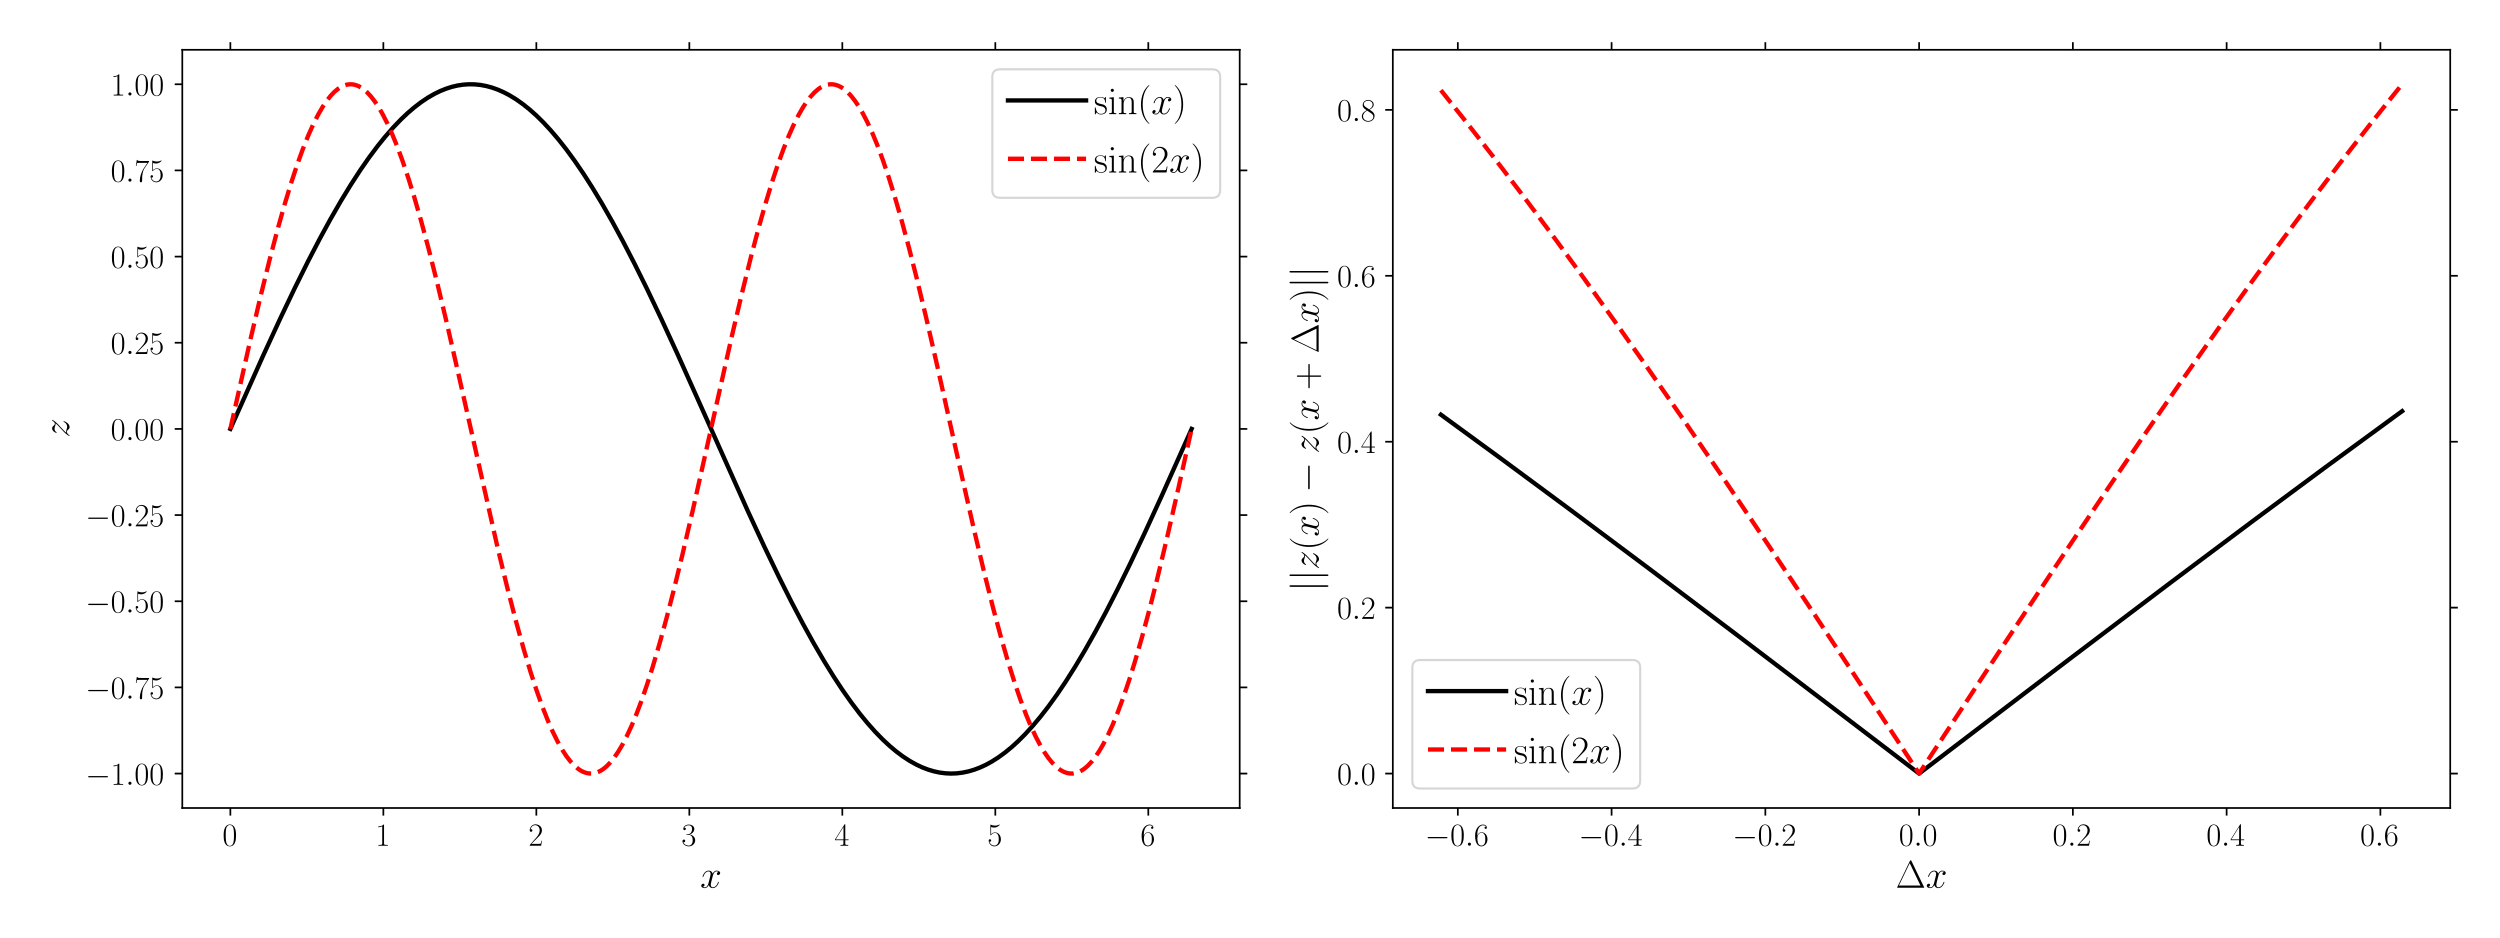<?xml version="1.0" encoding="utf-8" standalone="no"?>
<!DOCTYPE svg PUBLIC "-//W3C//DTD SVG 1.1//EN"
  "http://www.w3.org/Graphics/SVG/1.1/DTD/svg11.dtd">
<!-- Created with matplotlib (https://matplotlib.org/) -->
<svg height="432pt" version="1.1" viewBox="0 0 1152 432" width="1152pt" xmlns="http://www.w3.org/2000/svg" xmlns:xlink="http://www.w3.org/1999/xlink">
 <defs>
  <style type="text/css">
*{stroke-linecap:butt;stroke-linejoin:round;}
  </style>
 </defs>
 <g id="figure_1">
  <g id="patch_1">
   <path d="M 0 432 
L 1152 432 
L 1152 0 
L 0 0 
z
" style="fill:none;"/>
  </g>
  <g id="axes_1">
   <g id="patch_2">
    <path d="M 84.003 372.34 
L 571.25 372.34 
L 571.25 22.94 
L 84.003 22.94 
z
" style="fill:none;"/>
   </g>
   <g id="matplotlib.axis_1">
    <g id="xtick_1">
     <g id="line2d_1">
      <defs>
       <path d="M 0 0 
L 0 3.5 
" id="m624f7a6c44" style="stroke:#000000;stroke-width:0.8;"/>
      </defs>
      <g>
       <use style="stroke:#000000;stroke-width:0.8;" x="106.15" xlink:href="#m624f7a6c44" y="372.34"/>
      </g>
     </g>
     <g id="line2d_2">
      <defs>
       <path d="M 0 0 
L 0 -3.5 
" id="ma3dc513d3d" style="stroke:#000000;stroke-width:0.8;"/>
      </defs>
      <g>
       <use style="stroke:#000000;stroke-width:0.8;" x="106.15" xlink:href="#ma3dc513d3d" y="22.94"/>
      </g>
     </g>
     <g id="text_1">
      <!-- $0$ -->
      <defs>
       <path d="M 42 31.641 
C 42 37.75 41.906 48.125 37.703 56.109 
C 34 63.109 28.094 65.594 22.906 65.594 
C 18.094 65.594 12 63.406 8.203 56.203 
C 4.203 48.719 3.797 39.438 3.797 31.641 
C 3.797 25.953 3.906 17.281 7 9.672 
C 11.297 -0.609 19 -2 22.906 -2 
C 27.5 -2 34.5 -0.109 38.594 9.375 
C 41.594 16.281 42 24.359 42 31.641 
z
M 22.906 -0.406 
C 16.5 -0.406 12.703 5.078 11.297 12.688 
C 10.203 18.562 10.203 27.156 10.203 32.75 
C 10.203 40.438 10.203 46.828 11.5 52.922 
C 13.406 61.391 19 64 22.906 64 
C 27 64 32.297 61.297 34.203 53.125 
C 35.5 47.438 35.594 40.734 35.594 32.75 
C 35.594 26.25 35.594 18.266 34.406 12.375 
C 32.297 1.484 26.406 -0.406 22.906 -0.406 
z
" id="CMR17-48"/>
      </defs>
      <g transform="translate(102.494 389.714)scale(0.15 -0.15)">
       <use transform="scale(0.996)" xlink:href="#CMR17-48"/>
      </g>
     </g>
    </g>
    <g id="xtick_2">
     <g id="line2d_3">
      <g>
       <use style="stroke:#000000;stroke-width:0.8;" x="176.648" xlink:href="#m624f7a6c44" y="372.34"/>
      </g>
     </g>
     <g id="line2d_4">
      <g>
       <use style="stroke:#000000;stroke-width:0.8;" x="176.648" xlink:href="#ma3dc513d3d" y="22.94"/>
      </g>
     </g>
     <g id="text_2">
      <!-- $1$ -->
      <defs>
       <path d="M 26.594 63.406 
C 26.594 65.5 26.5 65.5 25.094 65.5 
C 21.203 61.188 15.297 59.797 9.703 59.797 
C 9.406 59.797 8.906 59.797 8.797 59.5 
C 8.703 59.297 8.703 59.094 8.703 57 
C 11.797 57 17 57.594 21 59.984 
L 21 7.203 
C 21 3.688 20.797 2.5 12.203 2.5 
L 9.203 2.5 
L 9.203 0 
C 14 0 19 0 23.797 0 
C 28.594 0 33.594 0 38.406 0 
L 38.406 2.5 
L 35.406 2.5 
C 26.797 2.5 26.594 3.594 26.594 7.156 
z
" id="CMR17-49"/>
      </defs>
      <g transform="translate(172.992 389.714)scale(0.15 -0.15)">
       <use transform="scale(0.996)" xlink:href="#CMR17-49"/>
      </g>
     </g>
    </g>
    <g id="xtick_3">
     <g id="line2d_5">
      <g>
       <use style="stroke:#000000;stroke-width:0.8;" x="247.146" xlink:href="#m624f7a6c44" y="372.34"/>
      </g>
     </g>
     <g id="line2d_6">
      <g>
       <use style="stroke:#000000;stroke-width:0.8;" x="247.146" xlink:href="#ma3dc513d3d" y="22.94"/>
      </g>
     </g>
     <g id="text_3">
      <!-- $2$ -->
      <defs>
       <path d="M 41.703 15.453 
L 39.906 15.453 
C 38.906 8.375 38.094 7.172 37.703 6.562 
C 37.203 5.766 30 5.766 28.594 5.766 
L 9.406 5.766 
C 13 9.672 20 16.75 28.5 24.953 
C 34.594 30.734 41.703 37.531 41.703 47.422 
C 41.703 59.219 32.297 66 21.797 66 
C 10.797 66 4.094 56.312 4.094 47.344 
C 4.094 43.438 7 42.938 8.203 42.938 
C 9.203 42.938 12.203 43.547 12.203 47.031 
C 12.203 50.109 9.594 51 8.203 51 
C 7.594 51 7 50.906 6.594 50.703 
C 8.5 59.219 14.297 63.406 20.406 63.406 
C 29.094 63.406 34.797 56.516 34.797 47.422 
C 34.797 38.734 29.703 31.25 24 24.75 
L 4.094 2.281 
L 4.094 0 
L 39.297 0 
z
" id="CMR17-50"/>
      </defs>
      <g transform="translate(243.49 389.714)scale(0.15 -0.15)">
       <use transform="scale(0.996)" xlink:href="#CMR17-50"/>
      </g>
     </g>
    </g>
    <g id="xtick_4">
     <g id="line2d_7">
      <g>
       <use style="stroke:#000000;stroke-width:0.8;" x="317.644" xlink:href="#m624f7a6c44" y="372.34"/>
      </g>
     </g>
     <g id="line2d_8">
      <g>
       <use style="stroke:#000000;stroke-width:0.8;" x="317.644" xlink:href="#ma3dc513d3d" y="22.94"/>
      </g>
     </g>
     <g id="text_4">
      <!-- $3$ -->
      <defs>
       <path d="M 22.094 33.703 
C 31 33.703 34.906 25.969 34.906 17.031 
C 34.906 5 28.5 0.391 22.703 0.391 
C 17.406 0.391 8.797 3.031 6.094 10.828 
C 6.594 10.625 7.094 10.625 7.594 10.625 
C 10 10.625 11.797 12.219 11.797 14.812 
C 11.797 17.703 9.594 19 7.594 19 
C 5.906 19 3.297 18.203 3.297 14.469 
C 3.297 5.234 12.297 -2 22.906 -2 
C 34 -2 42.5 6.719 42.5 16.953 
C 42.5 26.672 34.5 33.703 25 34.797 
C 32.594 36.375 39.906 43.062 39.906 52.016 
C 39.906 59.688 32 65.297 23 65.297 
C 13.906 65.297 5.906 59.828 5.906 52.016 
C 5.906 48.594 8.5 48 9.797 48 
C 11.906 48 13.703 49.297 13.703 51.891 
C 13.703 54.469 11.906 55.766 9.797 55.766 
C 9.406 55.766 8.906 55.766 8.5 55.578 
C 11.406 61.859 19.297 63 22.797 63 
C 26.297 63 32.906 61.328 32.906 51.875 
C 32.906 49.109 32.5 44.188 29.094 39.844 
C 26.094 36 22.703 36 19.406 35.688 
C 18.906 35.688 16.594 35.453 16.203 35.453 
C 15.5 35.359 15.094 35.266 15.094 34.5 
C 15.094 33.797 15.203 33.703 17.203 33.703 
z
" id="CMR17-51"/>
      </defs>
      <g transform="translate(313.988 389.714)scale(0.15 -0.15)">
       <use transform="scale(0.996)" xlink:href="#CMR17-51"/>
      </g>
     </g>
    </g>
    <g id="xtick_5">
     <g id="line2d_9">
      <g>
       <use style="stroke:#000000;stroke-width:0.8;" x="388.142" xlink:href="#m624f7a6c44" y="372.34"/>
      </g>
     </g>
     <g id="line2d_10">
      <g>
       <use style="stroke:#000000;stroke-width:0.8;" x="388.142" xlink:href="#ma3dc513d3d" y="22.94"/>
      </g>
     </g>
     <g id="text_5">
      <!-- $4$ -->
      <defs>
       <path d="M 33.594 64.406 
C 33.594 66.5 33.5 66.5 31.703 66.5 
L 2 19.594 
L 2 17 
L 27.797 17 
L 27.797 7.141 
C 27.797 3.5 27.594 2.5 20.594 2.5 
L 18.703 2.5 
L 18.703 0 
C 21.906 0 27.297 0 30.703 0 
C 34.094 0 39.5 0 42.703 0 
L 42.703 2.5 
L 40.797 2.5 
C 33.797 2.5 33.594 3.5 33.594 7.141 
L 33.594 17 
L 43.797 17 
L 43.797 19.594 
L 33.594 19.594 
z
M 28.094 57.859 
L 28.094 19.594 
L 4 19.594 
z
" id="CMR17-52"/>
      </defs>
      <g transform="translate(384.486 389.714)scale(0.15 -0.15)">
       <use transform="scale(0.996)" xlink:href="#CMR17-52"/>
      </g>
     </g>
    </g>
    <g id="xtick_6">
     <g id="line2d_11">
      <g>
       <use style="stroke:#000000;stroke-width:0.8;" x="458.641" xlink:href="#m624f7a6c44" y="372.34"/>
      </g>
     </g>
     <g id="line2d_12">
      <g>
       <use style="stroke:#000000;stroke-width:0.8;" x="458.641" xlink:href="#ma3dc513d3d" y="22.94"/>
      </g>
     </g>
     <g id="text_6">
      <!-- $5$ -->
      <defs>
       <path d="M 11.406 57.688 
C 12.406 57.281 16.5 56 20.703 56 
C 30 56 35.094 61.109 38 64.062 
C 38 64.953 38 65.5 37.406 65.5 
C 37.297 65.5 37.094 65.5 36.297 65.047 
C 32.797 63.406 28.703 62.078 23.703 62.078 
C 20.703 62.078 16.203 62.484 11.297 64.672 
C 10.203 65.172 10 65.172 9.906 65.172 
C 9.406 65.172 9.297 65.062 9.297 63.078 
L 9.297 34.422 
C 9.297 32.641 9.297 32.141 10.297 32.141 
C 10.797 32.141 11 32.344 11.5 33.031 
C 14.703 37.516 19.094 39.406 24.094 39.406 
C 27.594 39.406 35.094 37.219 35.094 20.141 
C 35.094 16.953 35.094 11.172 32.094 6.578 
C 29.594 2.484 25.703 0.391 21.406 0.391 
C 14.797 0.391 8.094 5 6.297 12.719 
C 6.703 12.609 7.5 12.422 7.906 12.422 
C 9.203 12.422 11.703 13.125 11.703 16.219 
C 11.703 18.906 9.797 20 7.906 20 
C 5.594 20 4.094 18.594 4.094 15.797 
C 4.094 7.094 11 -2 21.594 -2 
C 31.906 -2 41.703 6.875 41.703 19.75 
C 41.703 31.719 33.906 41 24.203 41 
C 19.094 41 14.797 39.109 11.406 35.531 
z
" id="CMR17-53"/>
      </defs>
      <g transform="translate(454.984 389.714)scale(0.15 -0.15)">
       <use transform="scale(0.996)" xlink:href="#CMR17-53"/>
      </g>
     </g>
    </g>
    <g id="xtick_7">
     <g id="line2d_13">
      <g>
       <use style="stroke:#000000;stroke-width:0.8;" x="529.139" xlink:href="#m624f7a6c44" y="372.34"/>
      </g>
     </g>
     <g id="line2d_14">
      <g>
       <use style="stroke:#000000;stroke-width:0.8;" x="529.139" xlink:href="#ma3dc513d3d" y="22.94"/>
      </g>
     </g>
     <g id="text_7">
      <!-- $6$ -->
      <defs>
       <path d="M 10.594 34 
C 10.594 57.656 21.797 63 28.297 63 
C 30.406 63 35.5 62.641 37.5 59 
C 35.906 59 32.906 59 32.906 55.516 
C 32.906 52.828 35.094 51.922 36.5 51.922 
C 37.406 51.922 40.094 52.312 40.094 55.625 
C 40.094 61.781 35.094 65.297 28.203 65.297 
C 16.297 65.297 3.797 52.969 3.797 31 
C 3.797 3.953 15.094 -2 23.094 -2 
C 32.797 -2 42 6.672 42 20.047 
C 42 32.516 33.906 41.594 23.703 41.594 
C 17.594 41.594 13.094 37.609 10.594 30.625 
z
M 23.094 0.391 
C 10.797 0.391 10.797 18.75 10.797 22.438 
C 10.797 29.625 14.203 40 23.5 40 
C 25.203 40 30.094 40 33.406 33.125 
C 35.203 29.219 35.203 25.141 35.203 20.141 
C 35.203 14.75 35.203 10.781 33.094 6.781 
C 30.906 2.672 27.703 0.391 23.094 0.391 
z
" id="CMR17-54"/>
      </defs>
      <g transform="translate(525.482 389.714)scale(0.15 -0.15)">
       <use transform="scale(0.996)" xlink:href="#CMR17-54"/>
      </g>
     </g>
    </g>
    <g id="text_8">
     <!-- $x$ -->
     <defs>
      <path d="M 47.406 40.719 
C 44.203 40.109 43 37.719 43 35.828 
C 43 33.422 44.906 32.625 46.297 32.625 
C 49.297 32.625 51.406 35.219 51.406 37.922 
C 51.406 42.109 46.594 44 42.406 44 
C 36.297 44 32.906 38.016 32 36.125 
C 29.703 44 23.5 44 21.703 44 
C 11.5 44 6.094 30.938 6.094 28.734 
C 6.094 28.344 6.5 27.844 7.203 27.844 
C 8 27.844 8.203 28.438 8.406 28.844 
C 11.797 39.922 18.5 42.016 21.406 42.016 
C 25.906 42.016 26.797 37.812 26.797 35.422 
C 26.797 33.234 26.203 30.938 25 26.141 
L 21.594 12.469 
C 20.094 6.484 17.203 1 11.906 1 
C 11.406 1 8.906 1 6.797 2.297 
C 10.406 3 11.203 5.984 11.203 7.188 
C 11.203 9.188 9.703 10.375 7.797 10.375 
C 5.406 10.375 2.797 8.281 2.797 5.094 
C 2.797 0.891 7.5 -1 11.797 -1 
C 16.594 -1 20 2.797 22.094 6.891 
C 23.703 1 28.703 -1 32.406 -1 
C 42.594 -1 48 12.078 48 14.266 
C 48 14.766 47.594 15.172 47 15.172 
C 46.094 15.172 46 14.672 45.703 13.875 
C 43 5.094 37.203 1 32.703 1 
C 29.203 1 27.297 3.594 27.297 7.688 
C 27.297 9.875 27.703 11.469 29.297 18.062 
L 32.797 31.625 
C 34.297 37.625 37.703 42.016 42.297 42.016 
C 42.5 42.016 45.297 42.016 47.406 40.719 
z
" id="CMMI12-120"/>
     </defs>
     <g transform="translate(322.637 409.072)scale(0.18 -0.18)">
      <use transform="scale(0.996)" xlink:href="#CMMI12-120"/>
     </g>
    </g>
   </g>
   <g id="matplotlib.axis_2">
    <g id="ytick_1">
     <g id="line2d_15">
      <defs>
       <path d="M 0 0 
L -3.5 0 
" id="m6d24e6d479" style="stroke:#000000;stroke-width:0.8;"/>
      </defs>
      <g>
       <use style="stroke:#000000;stroke-width:0.8;" x="84.003" xlink:href="#m6d24e6d479" y="356.459"/>
      </g>
     </g>
     <g id="line2d_16">
      <defs>
       <path d="M 0 0 
L 3.5 0 
" id="m77b6e216cd" style="stroke:#000000;stroke-width:0.8;"/>
      </defs>
      <g>
       <use style="stroke:#000000;stroke-width:0.8;" x="571.25" xlink:href="#m77b6e216cd" y="356.459"/>
      </g>
     </g>
     <g id="text_9">
      <!-- $-1.00$ -->
      <defs>
       <path d="M 65.906 23 
C 67.594 23 69.406 23 69.406 25 
C 69.406 27 67.594 27 65.906 27 
L 11.797 27 
C 10.094 27 8.297 27 8.297 25 
C 8.297 23 10.094 23 11.797 23 
z
" id="CMSY10-0"/>
       <path d="M 18.406 4.797 
C 18.406 7.688 16 9.672 13.594 9.672 
C 10.703 9.672 8.703 7.281 8.703 4.891 
C 8.703 2 11.094 0 13.5 0 
C 16.406 0 18.406 2.391 18.406 4.797 
z
" id="CMMI12-58"/>
      </defs>
      <g transform="translate(39.381 361.646)scale(0.15 -0.15)">
       <use transform="scale(0.996)" xlink:href="#CMSY10-0"/>
       <use transform="translate(77.487 0)scale(0.996)" xlink:href="#CMR17-49"/>
       <use transform="translate(123.178 0)scale(0.996)" xlink:href="#CMMI12-58"/>
       <use transform="translate(150.275 0)scale(0.996)" xlink:href="#CMR17-48"/>
       <use transform="translate(195.966 0)scale(0.996)" xlink:href="#CMR17-48"/>
      </g>
     </g>
    </g>
    <g id="ytick_2">
     <g id="line2d_17">
      <g>
       <use style="stroke:#000000;stroke-width:0.8;" x="84.003" xlink:href="#m6d24e6d479" y="316.754"/>
      </g>
     </g>
     <g id="line2d_18">
      <g>
       <use style="stroke:#000000;stroke-width:0.8;" x="571.25" xlink:href="#m77b6e216cd" y="316.754"/>
      </g>
     </g>
     <g id="text_10">
      <!-- $-0.75$ -->
      <defs>
       <path d="M 45.094 61.578 
L 45.094 63.766 
L 21.594 63.766 
C 9.906 63.766 9.703 65.078 9.297 67 
L 7.5 67 
L 4.594 48.344 
L 6.406 48.344 
C 6.703 50.234 7.406 55.312 8.594 57.203 
C 9.203 58 16.594 58 18.297 58 
L 40.297 58 
L 29.203 41.578 
C 21.797 30.531 16.703 15.609 16.703 2.578 
C 16.703 1.391 16.703 -2 20.297 -2 
C 23.906 -2 23.906 1.391 23.906 2.672 
L 23.906 7.266 
C 23.906 23.562 26.703 34.312 31.297 41.188 
z
" id="CMR17-55"/>
      </defs>
      <g transform="translate(39.381 321.941)scale(0.15 -0.15)">
       <use transform="scale(0.996)" xlink:href="#CMSY10-0"/>
       <use transform="translate(77.487 0)scale(0.996)" xlink:href="#CMR17-48"/>
       <use transform="translate(123.178 0)scale(0.996)" xlink:href="#CMMI12-58"/>
       <use transform="translate(150.275 0)scale(0.996)" xlink:href="#CMR17-55"/>
       <use transform="translate(195.966 0)scale(0.996)" xlink:href="#CMR17-53"/>
      </g>
     </g>
    </g>
    <g id="ytick_3">
     <g id="line2d_19">
      <g>
       <use style="stroke:#000000;stroke-width:0.8;" x="84.003" xlink:href="#m6d24e6d479" y="277.05"/>
      </g>
     </g>
     <g id="line2d_20">
      <g>
       <use style="stroke:#000000;stroke-width:0.8;" x="571.25" xlink:href="#m77b6e216cd" y="277.05"/>
      </g>
     </g>
     <g id="text_11">
      <!-- $-0.50$ -->
      <g transform="translate(39.381 282.236)scale(0.15 -0.15)">
       <use transform="scale(0.996)" xlink:href="#CMSY10-0"/>
       <use transform="translate(77.487 0)scale(0.996)" xlink:href="#CMR17-48"/>
       <use transform="translate(123.178 0)scale(0.996)" xlink:href="#CMMI12-58"/>
       <use transform="translate(150.275 0)scale(0.996)" xlink:href="#CMR17-53"/>
       <use transform="translate(195.966 0)scale(0.996)" xlink:href="#CMR17-48"/>
      </g>
     </g>
    </g>
    <g id="ytick_4">
     <g id="line2d_21">
      <g>
       <use style="stroke:#000000;stroke-width:0.8;" x="84.003" xlink:href="#m6d24e6d479" y="237.345"/>
      </g>
     </g>
     <g id="line2d_22">
      <g>
       <use style="stroke:#000000;stroke-width:0.8;" x="571.25" xlink:href="#m77b6e216cd" y="237.345"/>
      </g>
     </g>
     <g id="text_12">
      <!-- $-0.25$ -->
      <g transform="translate(39.381 242.532)scale(0.15 -0.15)">
       <use transform="scale(0.996)" xlink:href="#CMSY10-0"/>
       <use transform="translate(77.487 0)scale(0.996)" xlink:href="#CMR17-48"/>
       <use transform="translate(123.178 0)scale(0.996)" xlink:href="#CMMI12-58"/>
       <use transform="translate(150.275 0)scale(0.996)" xlink:href="#CMR17-50"/>
       <use transform="translate(195.966 0)scale(0.996)" xlink:href="#CMR17-53"/>
      </g>
     </g>
    </g>
    <g id="ytick_5">
     <g id="line2d_23">
      <g>
       <use style="stroke:#000000;stroke-width:0.8;" x="84.003" xlink:href="#m6d24e6d479" y="197.64"/>
      </g>
     </g>
     <g id="line2d_24">
      <g>
       <use style="stroke:#000000;stroke-width:0.8;" x="571.25" xlink:href="#m77b6e216cd" y="197.64"/>
      </g>
     </g>
     <g id="text_13">
      <!-- $0.00$ -->
      <g transform="translate(51 202.827)scale(0.15 -0.15)">
       <use transform="scale(0.996)" xlink:href="#CMR17-48"/>
       <use transform="translate(45.69 0)scale(0.996)" xlink:href="#CMMI12-58"/>
       <use transform="translate(72.788 0)scale(0.996)" xlink:href="#CMR17-48"/>
       <use transform="translate(118.478 0)scale(0.996)" xlink:href="#CMR17-48"/>
      </g>
     </g>
    </g>
    <g id="ytick_6">
     <g id="line2d_25">
      <g>
       <use style="stroke:#000000;stroke-width:0.8;" x="84.003" xlink:href="#m6d24e6d479" y="157.936"/>
      </g>
     </g>
     <g id="line2d_26">
      <g>
       <use style="stroke:#000000;stroke-width:0.8;" x="571.25" xlink:href="#m77b6e216cd" y="157.936"/>
      </g>
     </g>
     <g id="text_14">
      <!-- $0.25$ -->
      <g transform="translate(51 163.122)scale(0.15 -0.15)">
       <use transform="scale(0.996)" xlink:href="#CMR17-48"/>
       <use transform="translate(45.69 0)scale(0.996)" xlink:href="#CMMI12-58"/>
       <use transform="translate(72.788 0)scale(0.996)" xlink:href="#CMR17-50"/>
       <use transform="translate(118.478 0)scale(0.996)" xlink:href="#CMR17-53"/>
      </g>
     </g>
    </g>
    <g id="ytick_7">
     <g id="line2d_27">
      <g>
       <use style="stroke:#000000;stroke-width:0.8;" x="84.003" xlink:href="#m6d24e6d479" y="118.231"/>
      </g>
     </g>
     <g id="line2d_28">
      <g>
       <use style="stroke:#000000;stroke-width:0.8;" x="571.25" xlink:href="#m77b6e216cd" y="118.231"/>
      </g>
     </g>
     <g id="text_15">
      <!-- $0.50$ -->
      <g transform="translate(51 123.418)scale(0.15 -0.15)">
       <use transform="scale(0.996)" xlink:href="#CMR17-48"/>
       <use transform="translate(45.69 0)scale(0.996)" xlink:href="#CMMI12-58"/>
       <use transform="translate(72.788 0)scale(0.996)" xlink:href="#CMR17-53"/>
       <use transform="translate(118.478 0)scale(0.996)" xlink:href="#CMR17-48"/>
      </g>
     </g>
    </g>
    <g id="ytick_8">
     <g id="line2d_29">
      <g>
       <use style="stroke:#000000;stroke-width:0.8;" x="84.003" xlink:href="#m6d24e6d479" y="78.526"/>
      </g>
     </g>
     <g id="line2d_30">
      <g>
       <use style="stroke:#000000;stroke-width:0.8;" x="571.25" xlink:href="#m77b6e216cd" y="78.526"/>
      </g>
     </g>
     <g id="text_16">
      <!-- $0.75$ -->
      <g transform="translate(51 83.713)scale(0.15 -0.15)">
       <use transform="scale(0.996)" xlink:href="#CMR17-48"/>
       <use transform="translate(45.69 0)scale(0.996)" xlink:href="#CMMI12-58"/>
       <use transform="translate(72.788 0)scale(0.996)" xlink:href="#CMR17-55"/>
       <use transform="translate(118.478 0)scale(0.996)" xlink:href="#CMR17-53"/>
      </g>
     </g>
    </g>
    <g id="ytick_9">
     <g id="line2d_31">
      <g>
       <use style="stroke:#000000;stroke-width:0.8;" x="84.003" xlink:href="#m6d24e6d479" y="38.822"/>
      </g>
     </g>
     <g id="line2d_32">
      <g>
       <use style="stroke:#000000;stroke-width:0.8;" x="571.25" xlink:href="#m77b6e216cd" y="38.822"/>
      </g>
     </g>
     <g id="text_17">
      <!-- $1.00$ -->
      <g transform="translate(51 44.008)scale(0.15 -0.15)">
       <use transform="scale(0.996)" xlink:href="#CMR17-49"/>
       <use transform="translate(45.69 0)scale(0.996)" xlink:href="#CMMI12-58"/>
       <use transform="translate(72.788 0)scale(0.996)" xlink:href="#CMR17-48"/>
       <use transform="translate(118.478 0)scale(0.996)" xlink:href="#CMR17-48"/>
      </g>
     </g>
    </g>
    <g id="text_18">
     <!-- $z$ -->
     <defs>
      <path d="M 12.703 7.594 
C 17 12.547 20.5 15.688 25.5 20.25 
C 31.5 25.5 34.094 28.016 35.5 29.547 
C 42.5 36.531 46 42.391 46 43.188 
C 46 44 45.203 44 45 44 
C 44.297 44 44.094 43.641 43.594 42.969 
C 41.094 38.969 38.703 36.984 36.094 36.984 
C 34 36.984 32.906 37.828 31 40.078 
C 28.906 42.422 27.203 44 24.297 44 
C 17 44 12.594 35.266 12.594 33.25 
C 12.594 32.938 12.703 32.312 13.594 32.312 
C 14.406 32.312 14.5 32.672 14.797 33.328 
C 16.5 37.062 21.297 37.719 23.203 37.719 
C 25.297 37.719 27.297 37.125 29.406 36.359 
C 33.203 35 34.797 35 35.797 35 
C 36.5 35 36.906 35 37.406 35.094 
C 34.094 31.156 28.703 26.297 24.203 22.156 
L 14.094 12.75 
C 8 6.484 4.297 0.516 4.297 -0.188 
C 4.297 -0.797 4.797 -1 5.406 -1 
C 6 -1 6.094 -0.891 6.797 0.219 
C 8.406 2.547 11.594 6 15.297 6 
C 17.406 6 18.406 5.344 20.406 3.016 
C 22.297 0.953 24 -1 27.203 -1 
C 37 -1 42.594 11.438 42.594 13.688 
C 42.594 14.109 42.5 14.719 41.5 14.719 
C 40.703 14.719 40.594 14.328 40.297 13.359 
C 38.094 7.625 32.203 5.281 28.297 5.281 
C 26.203 5.281 24.203 5.875 22.094 6.641 
C 18.094 8 17 8 15.703 8 
C 14.703 8 13.594 8 12.703 7.594 
z
" id="CMMI12-122"/>
     </defs>
     <g transform="translate(31.893 201.719)rotate(-90)scale(0.18 -0.18)">
      <use transform="scale(0.996)" xlink:href="#CMMI12-122"/>
     </g>
    </g>
   </g>
   <g id="line2d_33">
    <path clip-path="url(#p594c4cf621)" d="M 106.15 197.64 
L 121.226 163.936 
L 129.207 146.619 
L 135.858 132.678 
L 142.065 120.185 
L 147.386 109.951 
L 152.263 101.007 
L 157.141 92.525 
L 161.575 85.25 
L 166.009 78.42 
L 169.999 72.674 
L 173.99 67.329 
L 177.537 62.928 
L 181.084 58.868 
L 184.631 55.159 
L 187.735 52.209 
L 190.839 49.541 
L 193.943 47.16 
L 197.046 45.071 
L 200.15 43.277 
L 202.811 41.978 
L 205.471 40.9 
L 208.131 40.045 
L 210.792 39.415 
L 213.452 39.01 
L 216.112 38.831 
L 218.773 38.878 
L 221.433 39.152 
L 224.094 39.65 
L 226.754 40.374 
L 229.414 41.322 
L 232.075 42.492 
L 234.735 43.884 
L 237.839 45.783 
L 240.943 47.977 
L 244.046 50.461 
L 247.15 53.23 
L 250.254 56.28 
L 253.801 60.099 
L 257.348 64.267 
L 260.895 68.773 
L 264.886 74.231 
L 268.877 80.084 
L 272.867 86.314 
L 277.301 93.653 
L 282.178 102.2 
L 287.056 111.204 
L 292.376 121.497 
L 298.141 133.134 
L 304.792 147.092 
L 312.329 163.448 
L 322.527 186.163 
L 344.697 235.723 
L 352.235 251.959 
L 358.886 265.777 
L 364.65 277.266 
L 369.971 287.4 
L 374.848 296.243 
L 379.725 304.614 
L 384.159 311.781 
L 388.15 317.846 
L 392.141 323.525 
L 396.131 328.802 
L 399.678 333.14 
L 403.225 337.135 
L 406.773 340.777 
L 409.876 343.667 
L 412.98 346.274 
L 416.084 348.593 
L 419.188 350.619 
L 422.291 352.349 
L 424.952 353.593 
L 427.612 354.615 
L 430.273 355.414 
L 432.933 355.988 
L 435.593 356.336 
L 438.254 356.459 
L 440.914 356.355 
L 443.574 356.025 
L 446.235 355.47 
L 448.895 354.69 
L 451.556 353.687 
L 454.216 352.461 
L 456.876 351.015 
L 459.98 349.052 
L 463.084 346.795 
L 466.188 344.25 
L 469.291 341.42 
L 472.395 338.312 
L 475.942 334.426 
L 479.489 330.194 
L 483.037 325.626 
L 487.027 320.101 
L 491.018 314.184 
L 495.452 307.172 
L 499.886 299.727 
L 504.763 291.072 
L 509.64 281.971 
L 514.961 271.583 
L 520.725 259.856 
L 527.376 245.815 
L 535.357 228.41 
L 546.442 203.632 
L 549.103 197.64 
L 549.103 197.64 
" style="fill:none;stroke:#000000;stroke-linecap:square;stroke-width:2;"/>
   </g>
   <g id="line2d_34">
    <path clip-path="url(#p594c4cf621)" d="M 106.15 197.64 
L 115.462 156.173 
L 120.339 135.424 
L 124.33 119.315 
L 127.877 105.831 
L 130.98 94.79 
L 134.084 84.547 
L 136.745 76.461 
L 139.405 69.065 
L 142.065 62.402 
L 144.282 57.435 
L 146.499 53.023 
L 148.716 49.183 
L 150.49 46.533 
L 152.263 44.266 
L 154.037 42.386 
L 155.811 40.9 
L 157.141 40.045 
L 158.471 39.415 
L 159.801 39.01 
L 161.131 38.831 
L 162.462 38.878 
L 163.792 39.152 
L 165.122 39.65 
L 166.452 40.374 
L 167.782 41.322 
L 169.112 42.492 
L 170.886 44.396 
L 172.66 46.688 
L 174.433 49.361 
L 176.207 52.41 
L 178.424 56.738 
L 180.641 61.622 
L 182.858 67.044 
L 185.518 74.231 
L 188.179 82.12 
L 190.839 90.667 
L 193.943 101.404 
L 197.49 114.583 
L 201.48 130.407 
L 205.914 148.99 
L 211.678 174.252 
L 229.414 252.897 
L 233.848 271.141 
L 237.839 286.575 
L 241.386 299.344 
L 244.49 309.677 
L 247.15 317.846 
L 249.81 325.33 
L 252.471 332.087 
L 254.688 337.135 
L 256.905 341.631 
L 259.122 345.558 
L 260.895 348.279 
L 262.669 350.619 
L 264.443 352.572 
L 266.216 354.132 
L 267.546 355.042 
L 268.877 355.729 
L 270.207 356.19 
L 271.537 356.426 
L 272.867 356.435 
L 274.197 356.218 
L 275.527 355.776 
L 276.858 355.108 
L 278.188 354.216 
L 279.518 353.102 
L 281.292 351.271 
L 283.065 349.052 
L 284.839 346.449 
L 286.612 343.47 
L 288.829 339.228 
L 291.046 334.426 
L 293.263 329.083 
L 295.48 323.22 
L 298.141 315.532 
L 300.801 307.172 
L 303.905 296.634 
L 307.009 285.329 
L 310.556 271.583 
L 314.546 255.231 
L 319.424 234.266 
L 326.518 202.634 
L 337.159 155.21 
L 342.037 134.506 
L 346.027 118.447 
L 349.575 105.018 
L 352.678 94.031 
L 355.782 83.848 
L 358.442 75.818 
L 361.103 68.481 
L 363.32 62.928 
L 365.537 57.907 
L 367.754 53.439 
L 369.971 49.541 
L 371.744 46.844 
L 373.518 44.528 
L 375.291 42.6 
L 377.065 41.064 
L 378.395 40.172 
L 379.725 39.505 
L 381.056 39.062 
L 382.386 38.845 
L 383.716 38.855 
L 385.046 39.09 
L 386.376 39.552 
L 387.707 40.238 
L 389.037 41.148 
L 390.367 42.282 
L 392.141 44.137 
L 393.914 46.38 
L 395.688 49.006 
L 397.461 52.009 
L 399.678 56.28 
L 401.895 61.109 
L 404.112 66.478 
L 406.773 73.604 
L 409.433 81.437 
L 412.093 89.93 
L 415.197 100.611 
L 418.744 113.733 
L 422.291 127.705 
L 426.725 146.147 
L 432.046 169.324 
L 442.244 215.085 
L 448.895 244.385 
L 453.773 264.873 
L 457.763 280.697 
L 461.31 293.876 
L 464.414 304.614 
L 467.518 314.522 
L 470.178 322.297 
L 472.839 329.363 
L 475.055 334.679 
L 477.272 339.453 
L 479.489 343.667 
L 481.263 346.623 
L 483.037 349.202 
L 484.81 351.397 
L 486.584 353.203 
L 487.914 354.299 
L 489.244 355.172 
L 490.574 355.821 
L 491.905 356.245 
L 493.235 356.443 
L 494.565 356.415 
L 495.895 356.16 
L 497.225 355.68 
L 498.555 354.975 
L 499.886 354.046 
L 501.216 352.894 
L 502.989 351.015 
L 504.763 348.747 
L 506.537 346.097 
L 508.31 343.071 
L 510.527 338.773 
L 512.744 333.916 
L 514.961 328.52 
L 517.621 321.363 
L 520.282 313.503 
L 522.942 304.983 
L 526.046 294.273 
L 529.593 281.123 
L 533.14 267.127 
L 537.574 248.661 
L 542.895 225.465 
L 549.103 197.64 
L 549.103 197.64 
" style="fill:none;stroke:#ff0000;stroke-dasharray:7.4,3.2;stroke-dashoffset:0;stroke-width:2;"/>
   </g>
   <g id="patch_3">
    <path d="M 84.003 372.34 
L 84.003 22.94 
" style="fill:none;stroke:#000000;stroke-linecap:square;stroke-linejoin:miter;stroke-width:0.8;"/>
   </g>
   <g id="patch_4">
    <path d="M 571.25 372.34 
L 571.25 22.94 
" style="fill:none;stroke:#000000;stroke-linecap:square;stroke-linejoin:miter;stroke-width:0.8;"/>
   </g>
   <g id="patch_5">
    <path d="M 84.003 372.34 
L 571.25 372.34 
" style="fill:none;stroke:#000000;stroke-linecap:square;stroke-linejoin:miter;stroke-width:0.8;"/>
   </g>
   <g id="patch_6">
    <path d="M 84.003 22.94 
L 571.25 22.94 
" style="fill:none;stroke:#000000;stroke-linecap:square;stroke-linejoin:miter;stroke-width:0.8;"/>
   </g>
   <g id="legend_1">
    <g id="patch_7">
     <path d="M 460.865 91.143 
L 558.65 91.143 
Q 562.25 91.143 562.25 87.543 
L 562.25 35.54 
Q 562.25 31.94 558.65 31.94 
L 460.865 31.94 
Q 457.265 31.94 457.265 35.54 
L 457.265 87.543 
Q 457.265 91.143 460.865 91.143 
z
" style="fill:none;opacity:0.8;stroke:#cccccc;stroke-linejoin:miter;"/>
    </g>
    <g id="line2d_35">
     <path d="M 464.465 46.273 
L 500.465 46.273 
" style="fill:none;stroke:#000000;stroke-linecap:square;stroke-width:2;"/>
    </g>
    <g id="line2d_36"/>
    <g id="text_19">
     <!-- $\sin (x)$ -->
     <defs>
      <path d="M 30.906 42.141 
C 30.906 43.953 30.797 44.047 30.203 44.047 
C 29.797 44.047 29.703 43.953 28.5 42.453 
C 28.203 42.047 27.297 41.031 27 40.641 
C 23.797 44.047 19.297 44.047 17.594 44.047 
C 6.5 44.047 2.5 38.234 2.5 32.438 
C 2.5 23.406 12.703 21.328 15.594 20.703 
C 21.906 19.422 24.094 19.016 26.203 17.203 
C 27.5 16.016 29.703 13.812 29.703 10.219 
C 29.703 6 27.297 0.594 18.094 0.594 
C 9.406 0.594 6.297 7.188 4.5 15.953 
C 4.203 17.344 4.203 17.453 3.406 17.453 
C 2.594 17.453 2.5 17.344 2.5 15.359 
L 2.5 0.984 
C 2.5 -0.797 2.594 -0.906 3.203 -0.906 
C 3.703 -0.906 3.797 -0.797 4.297 0 
C 4.906 0.891 6.406 3.297 7 4.312 
C 9 1.609 12.5 -1 18.094 -1 
C 28 -1 33.297 4.422 33.297 12.25 
C 33.297 17.375 30.594 20.078 29.297 21.281 
C 26.297 24.391 22.797 25.094 18.594 25.891 
C 13.094 27.109 6.094 28.516 6.094 34.641 
C 6.094 37.234 7.5 42.766 17.594 42.766 
C 28.297 42.766 28.906 32.719 29.094 29.5 
C 29.203 29 29.703 28.891 30 28.891 
C 30.906 28.891 30.906 29.203 30.906 30.906 
z
" id="CMR17-115"/>
      <path d="M 15.5 61.078 
C 15.5 63.266 13.703 65.156 11.406 65.156 
C 9.203 65.156 7.297 63.375 7.297 61.078 
C 7.297 58.891 9.094 57 11.406 57 
C 13.594 57 15.5 58.797 15.5 61.078 
z
M 3.797 42.281 
L 3.797 39.703 
C 9.406 39.703 10.203 39.094 10.203 34.328 
L 10.203 6.672 
C 10.203 2.875 9.797 2.391 3.406 2.391 
L 3.406 -0.203 
C 5.797 0 10.094 0 12.594 0 
C 15 0 19.094 0 21.406 -0.203 
L 21.406 2.391 
C 15.5 2.391 15.297 2.984 15.297 6.562 
L 15.297 43.375 
z
" id="CMR17-105"/>
      <path d="M 41.5 30.203 
C 41.5 35.297 40.5 43.594 28.703 43.594 
C 20.797 43.594 16.703 37.5 15.203 33.5 
L 15.094 33.5 
L 15.094 43.594 
L 3.297 42.5 
L 3.297 39.906 
C 9.203 39.906 10.094 39.297 10.094 34.5 
L 10.094 6.688 
C 10.094 2.875 9.703 2.391 3.297 2.391 
L 3.297 -0.203 
C 5.703 0 10.094 0 12.703 0 
C 15.297 0 19.797 0 22.203 -0.203 
L 22.203 2.391 
C 15.797 2.391 15.406 2.781 15.406 6.688 
L 15.406 25.906 
C 15.406 35.109 21 42 28 42 
C 35.406 42 36.203 35.406 36.203 30.594 
L 36.203 6.688 
C 36.203 2.875 35.797 2.391 29.406 2.391 
L 29.406 -0.203 
C 31.797 0 36.203 0 38.797 0 
C 41.406 0 45.906 0 48.297 -0.203 
L 48.297 2.391 
C 41.906 2.391 41.5 2.781 41.5 6.688 
z
" id="CMR17-110"/>
      <path d="M 30.594 -24.391 
C 30.594 -24.297 30.594 -24.094 30.297 -23.797 
C 25.703 -19.125 13.406 -6.359 13.406 24.703 
C 13.406 55.766 25.5 68.422 30.406 73.391 
C 30.406 73.5 30.594 73.703 30.594 74 
C 30.594 74.297 30.297 74.5 29.906 74.5 
C 28.797 74.5 20.297 67.125 15.406 56.156 
C 10.406 45.109 9 34.359 9 24.812 
C 9 17.625 9.703 5.484 15.703 -7.359 
C 20.5 -17.734 28.703 -25 29.906 -25 
C 30.406 -25 30.594 -24.797 30.594 -24.391 
z
" id="CMR17-40"/>
      <path d="M 26.297 24.703 
C 26.297 31.875 25.594 44.016 19.594 56.859 
C 14.797 67.234 6.594 74.5 5.406 74.5 
C 5.094 74.5 4.703 74.391 4.703 73.891 
C 4.703 73.703 4.797 73.594 4.906 73.391 
C 9.703 68.406 21.906 55.75 21.906 24.75 
C 21.906 -6.359 9.797 -19.016 4.906 -24.016 
C 4.797 -24.203 4.703 -24.312 4.703 -24.5 
C 4.703 -25 5.094 -25 5.406 -25 
C 6.5 -25 15 -17.625 19.906 -6.656 
C 24.906 4.391 26.297 15.141 26.297 24.703 
z
" id="CMR17-41"/>
     </defs>
     <g transform="translate(504.065 52.573)scale(0.18 -0.18)">
      <use transform="scale(0.996)" xlink:href="#CMR17-115"/>
      <use transform="translate(35.801 0)scale(0.996)" xlink:href="#CMR17-105"/>
      <use transform="translate(60.672 0)scale(0.996)" xlink:href="#CMR17-110"/>
      <use transform="translate(111.568 0)scale(0.996)" xlink:href="#CMR17-40"/>
      <use transform="translate(146.849 0)scale(0.996)" xlink:href="#CMMI12-120"/>
      <use transform="translate(202.283 0)scale(0.996)" xlink:href="#CMR17-41"/>
     </g>
    </g>
    <g id="line2d_37">
     <path d="M 464.465 73.175 
L 500.465 73.175 
" style="fill:none;stroke:#ff0000;stroke-dasharray:7.4,3.2;stroke-dashoffset:0;stroke-width:2;"/>
    </g>
    <g id="line2d_38"/>
    <g id="text_20">
     <!-- $\sin (2x)$ -->
     <g transform="translate(504.065 79.475)scale(0.18 -0.18)">
      <use transform="scale(0.996)" xlink:href="#CMR17-115"/>
      <use transform="translate(35.801 0)scale(0.996)" xlink:href="#CMR17-105"/>
      <use transform="translate(60.672 0)scale(0.996)" xlink:href="#CMR17-110"/>
      <use transform="translate(111.568 0)scale(0.996)" xlink:href="#CMR17-40"/>
      <use transform="translate(146.849 0)scale(0.996)" xlink:href="#CMR17-50"/>
      <use transform="translate(192.539 0)scale(0.996)" xlink:href="#CMMI12-120"/>
      <use transform="translate(247.973 0)scale(0.996)" xlink:href="#CMR17-41"/>
     </g>
    </g>
   </g>
  </g>
  <g id="axes_2">
   <g id="patch_8">
    <path d="M 641.812 372.34 
L 1129.06 372.34 
L 1129.06 22.94 
L 641.812 22.94 
z
" style="fill:none;"/>
   </g>
   <g id="matplotlib.axis_3">
    <g id="xtick_8">
     <g id="line2d_39">
      <g>
       <use style="stroke:#000000;stroke-width:0.8;" x="671.766" xlink:href="#m624f7a6c44" y="372.34"/>
      </g>
     </g>
     <g id="line2d_40">
      <g>
       <use style="stroke:#000000;stroke-width:0.8;" x="671.766" xlink:href="#ma3dc513d3d" y="22.94"/>
      </g>
     </g>
     <g id="text_21">
      <!-- $-0.6$ -->
      <g transform="translate(656.612 389.714)scale(0.15 -0.15)">
       <use transform="scale(0.996)" xlink:href="#CMSY10-0"/>
       <use transform="translate(77.487 0)scale(0.996)" xlink:href="#CMR17-48"/>
       <use transform="translate(123.178 0)scale(0.996)" xlink:href="#CMMI12-58"/>
       <use transform="translate(150.275 0)scale(0.996)" xlink:href="#CMR17-54"/>
      </g>
     </g>
    </g>
    <g id="xtick_9">
     <g id="line2d_41">
      <g>
       <use style="stroke:#000000;stroke-width:0.8;" x="742.619" xlink:href="#m624f7a6c44" y="372.34"/>
      </g>
     </g>
     <g id="line2d_42">
      <g>
       <use style="stroke:#000000;stroke-width:0.8;" x="742.619" xlink:href="#ma3dc513d3d" y="22.94"/>
      </g>
     </g>
     <g id="text_22">
      <!-- $-0.4$ -->
      <g transform="translate(727.465 389.714)scale(0.15 -0.15)">
       <use transform="scale(0.996)" xlink:href="#CMSY10-0"/>
       <use transform="translate(77.487 0)scale(0.996)" xlink:href="#CMR17-48"/>
       <use transform="translate(123.178 0)scale(0.996)" xlink:href="#CMMI12-58"/>
       <use transform="translate(150.275 0)scale(0.996)" xlink:href="#CMR17-52"/>
      </g>
     </g>
    </g>
    <g id="xtick_10">
     <g id="line2d_43">
      <g>
       <use style="stroke:#000000;stroke-width:0.8;" x="813.471" xlink:href="#m624f7a6c44" y="372.34"/>
      </g>
     </g>
     <g id="line2d_44">
      <g>
       <use style="stroke:#000000;stroke-width:0.8;" x="813.471" xlink:href="#ma3dc513d3d" y="22.94"/>
      </g>
     </g>
     <g id="text_23">
      <!-- $-0.2$ -->
      <g transform="translate(798.317 389.714)scale(0.15 -0.15)">
       <use transform="scale(0.996)" xlink:href="#CMSY10-0"/>
       <use transform="translate(77.487 0)scale(0.996)" xlink:href="#CMR17-48"/>
       <use transform="translate(123.178 0)scale(0.996)" xlink:href="#CMMI12-58"/>
       <use transform="translate(150.275 0)scale(0.996)" xlink:href="#CMR17-50"/>
      </g>
     </g>
    </g>
    <g id="xtick_11">
     <g id="line2d_45">
      <g>
       <use style="stroke:#000000;stroke-width:0.8;" x="884.323" xlink:href="#m624f7a6c44" y="372.34"/>
      </g>
     </g>
     <g id="line2d_46">
      <g>
       <use style="stroke:#000000;stroke-width:0.8;" x="884.323" xlink:href="#ma3dc513d3d" y="22.94"/>
      </g>
     </g>
     <g id="text_24">
      <!-- $0.0$ -->
      <g transform="translate(874.979 389.714)scale(0.15 -0.15)">
       <use transform="scale(0.996)" xlink:href="#CMR17-48"/>
       <use transform="translate(45.69 0)scale(0.996)" xlink:href="#CMMI12-58"/>
       <use transform="translate(72.788 0)scale(0.996)" xlink:href="#CMR17-48"/>
      </g>
     </g>
    </g>
    <g id="xtick_12">
     <g id="line2d_47">
      <g>
       <use style="stroke:#000000;stroke-width:0.8;" x="955.176" xlink:href="#m624f7a6c44" y="372.34"/>
      </g>
     </g>
     <g id="line2d_48">
      <g>
       <use style="stroke:#000000;stroke-width:0.8;" x="955.176" xlink:href="#ma3dc513d3d" y="22.94"/>
      </g>
     </g>
     <g id="text_25">
      <!-- $0.2$ -->
      <g transform="translate(945.831 389.714)scale(0.15 -0.15)">
       <use transform="scale(0.996)" xlink:href="#CMR17-48"/>
       <use transform="translate(45.69 0)scale(0.996)" xlink:href="#CMMI12-58"/>
       <use transform="translate(72.788 0)scale(0.996)" xlink:href="#CMR17-50"/>
      </g>
     </g>
    </g>
    <g id="xtick_13">
     <g id="line2d_49">
      <g>
       <use style="stroke:#000000;stroke-width:0.8;" x="1026.028" xlink:href="#m624f7a6c44" y="372.34"/>
      </g>
     </g>
     <g id="line2d_50">
      <g>
       <use style="stroke:#000000;stroke-width:0.8;" x="1026.028" xlink:href="#ma3dc513d3d" y="22.94"/>
      </g>
     </g>
     <g id="text_26">
      <!-- $0.4$ -->
      <g transform="translate(1016.683 389.714)scale(0.15 -0.15)">
       <use transform="scale(0.996)" xlink:href="#CMR17-48"/>
       <use transform="translate(45.69 0)scale(0.996)" xlink:href="#CMMI12-58"/>
       <use transform="translate(72.788 0)scale(0.996)" xlink:href="#CMR17-52"/>
      </g>
     </g>
    </g>
    <g id="xtick_14">
     <g id="line2d_51">
      <g>
       <use style="stroke:#000000;stroke-width:0.8;" x="1096.88" xlink:href="#m624f7a6c44" y="372.34"/>
      </g>
     </g>
     <g id="line2d_52">
      <g>
       <use style="stroke:#000000;stroke-width:0.8;" x="1096.88" xlink:href="#ma3dc513d3d" y="22.94"/>
      </g>
     </g>
     <g id="text_27">
      <!-- $0.6$ -->
      <g transform="translate(1087.535 389.714)scale(0.15 -0.15)">
       <use transform="scale(0.996)" xlink:href="#CMR17-48"/>
       <use transform="translate(45.69 0)scale(0.996)" xlink:href="#CMMI12-58"/>
       <use transform="translate(72.788 0)scale(0.996)" xlink:href="#CMR17-54"/>
      </g>
     </g>
    </g>
    <g id="text_28">
     <!-- $\Delta x$ -->
     <defs>
      <path d="M 40.594 68.797 
C 39.797 70.5 39.406 70.5 38.594 70.5 
C 37.406 70.5 37.297 70.297 36.594 68.891 
L 4.203 1.703 
C 4.094 1.5 3.703 0.594 3.703 0.5 
C 3.703 0.094 3.797 0 5.594 0 
L 71.5 0 
C 73.297 0 73.406 0.094 73.406 0.5 
C 73.406 0.594 73 1.5 72.906 1.703 
z
M 36.094 63.094 
L 63.797 5.594 
L 8.297 5.594 
z
" id="CMR17-1"/>
     </defs>
     <g transform="translate(873.524 409.072)scale(0.18 -0.18)">
      <use transform="scale(0.996)" xlink:href="#CMR17-1"/>
      <use transform="translate(76.92 0)scale(0.996)" xlink:href="#CMMI12-120"/>
     </g>
    </g>
   </g>
   <g id="matplotlib.axis_4">
    <g id="ytick_10">
     <g id="line2d_53">
      <g>
       <use style="stroke:#000000;stroke-width:0.8;" x="641.812" xlink:href="#m6d24e6d479" y="356.459"/>
      </g>
     </g>
     <g id="line2d_54">
      <g>
       <use style="stroke:#000000;stroke-width:0.8;" x="1129.06" xlink:href="#m77b6e216cd" y="356.459"/>
      </g>
     </g>
     <g id="text_29">
      <!-- $0.0$ -->
      <g transform="translate(616.123 361.645)scale(0.15 -0.15)">
       <use transform="scale(0.996)" xlink:href="#CMR17-48"/>
       <use transform="translate(45.69 0)scale(0.996)" xlink:href="#CMMI12-58"/>
       <use transform="translate(72.788 0)scale(0.996)" xlink:href="#CMR17-48"/>
      </g>
     </g>
    </g>
    <g id="ytick_11">
     <g id="line2d_55">
      <g>
       <use style="stroke:#000000;stroke-width:0.8;" x="641.812" xlink:href="#m6d24e6d479" y="279.997"/>
      </g>
     </g>
     <g id="line2d_56">
      <g>
       <use style="stroke:#000000;stroke-width:0.8;" x="1129.06" xlink:href="#m77b6e216cd" y="279.997"/>
      </g>
     </g>
     <g id="text_30">
      <!-- $0.2$ -->
      <g transform="translate(616.123 285.184)scale(0.15 -0.15)">
       <use transform="scale(0.996)" xlink:href="#CMR17-48"/>
       <use transform="translate(45.69 0)scale(0.996)" xlink:href="#CMMI12-58"/>
       <use transform="translate(72.788 0)scale(0.996)" xlink:href="#CMR17-50"/>
      </g>
     </g>
    </g>
    <g id="ytick_12">
     <g id="line2d_57">
      <g>
       <use style="stroke:#000000;stroke-width:0.8;" x="641.812" xlink:href="#m6d24e6d479" y="203.536"/>
      </g>
     </g>
     <g id="line2d_58">
      <g>
       <use style="stroke:#000000;stroke-width:0.8;" x="1129.06" xlink:href="#m77b6e216cd" y="203.536"/>
      </g>
     </g>
     <g id="text_31">
      <!-- $0.4$ -->
      <g transform="translate(616.123 208.723)scale(0.15 -0.15)">
       <use transform="scale(0.996)" xlink:href="#CMR17-48"/>
       <use transform="translate(45.69 0)scale(0.996)" xlink:href="#CMMI12-58"/>
       <use transform="translate(72.788 0)scale(0.996)" xlink:href="#CMR17-52"/>
      </g>
     </g>
    </g>
    <g id="ytick_13">
     <g id="line2d_59">
      <g>
       <use style="stroke:#000000;stroke-width:0.8;" x="641.812" xlink:href="#m6d24e6d479" y="127.074"/>
      </g>
     </g>
     <g id="line2d_60">
      <g>
       <use style="stroke:#000000;stroke-width:0.8;" x="1129.06" xlink:href="#m77b6e216cd" y="127.074"/>
      </g>
     </g>
     <g id="text_32">
      <!-- $0.6$ -->
      <g transform="translate(616.123 132.261)scale(0.15 -0.15)">
       <use transform="scale(0.996)" xlink:href="#CMR17-48"/>
       <use transform="translate(45.69 0)scale(0.996)" xlink:href="#CMMI12-58"/>
       <use transform="translate(72.788 0)scale(0.996)" xlink:href="#CMR17-54"/>
      </g>
     </g>
    </g>
    <g id="ytick_14">
     <g id="line2d_61">
      <g>
       <use style="stroke:#000000;stroke-width:0.8;" x="641.812" xlink:href="#m6d24e6d479" y="50.613"/>
      </g>
     </g>
     <g id="line2d_62">
      <g>
       <use style="stroke:#000000;stroke-width:0.8;" x="1129.06" xlink:href="#m77b6e216cd" y="50.613"/>
      </g>
     </g>
     <g id="text_33">
      <!-- $0.8$ -->
      <defs>
       <path d="M 27.203 35.375 
C 33.5 38.547 39.906 43.328 39.906 50.984 
C 39.906 60.016 31.094 65.297 23 65.297 
C 13.906 65.297 5.906 58.734 5.906 49.688 
C 5.906 47.203 6.5 42.922 10.406 39.141 
C 11.406 38.156 15.594 35.172 18.297 33.281 
C 13.797 30.984 3.297 25.531 3.297 14.594 
C 3.297 4.359 13.094 -2 22.797 -2 
C 33.5 -2 42.5 5.656 42.5 15.781 
C 42.5 24.844 36.406 29.016 32.406 31.703 
z
M 14.094 44.094 
C 13.297 44.594 9.297 47.672 9.297 52.359 
C 9.297 58.422 15.594 63 22.797 63 
C 30.703 63 36.5 57.438 36.5 50.969 
C 36.5 41.703 26.094 36.422 25.594 36.422 
C 25.5 36.422 25.406 36.422 24.594 37.031 
z
M 32.5 23.734 
C 34 22.641 38.797 19.375 38.797 13.297 
C 38.797 5.953 31.406 0.391 23 0.391 
C 13.906 0.391 7 6.844 7 14.688 
C 7 22.547 13.094 29.094 20 32.188 
z
" id="CMR17-56"/>
      </defs>
      <g transform="translate(616.123 55.8)scale(0.15 -0.15)">
       <use transform="scale(0.996)" xlink:href="#CMR17-48"/>
       <use transform="translate(45.69 0)scale(0.996)" xlink:href="#CMMI12-58"/>
       <use transform="translate(72.788 0)scale(0.996)" xlink:href="#CMR17-56"/>
      </g>
     </g>
    </g>
    <g id="text_34">
     <!-- $|| z(x) - z(x + \Delta x) ||$ -->
     <defs>
      <path d="M 15.906 71.406 
C 15.906 73.203 15.906 75 13.906 75 
C 11.906 75 11.906 73.203 11.906 71.406 
L 11.906 -21.406 
C 11.906 -23.203 11.906 -25 13.906 -25 
C 15.906 -25 15.906 -23.203 15.906 -21.406 
z
" id="CMSY10-106"/>
      <path d="M 37.703 23 
L 64.203 23 
C 65.594 23 67.297 23 67.297 24.688 
C 67.297 26.484 65.703 26.484 64.203 26.484 
L 37.703 26.484 
L 37.703 52.906 
C 37.703 54.297 37.703 56 36 56 
C 34.203 56 34.203 54.406 34.203 52.906 
L 34.203 26.484 
L 7.703 26.484 
C 6.297 26.484 4.594 26.484 4.594 24.797 
C 4.594 23 6.203 23 7.703 23 
L 34.203 23 
L 34.203 -3.406 
C 34.203 -4.797 34.203 -6.5 35.906 -6.5 
C 37.703 -6.5 37.703 -4.906 37.703 -3.406 
z
" id="CMR17-43"/>
     </defs>
     <g transform="translate(607.64 272.548)rotate(-90)scale(0.18 -0.18)">
      <use transform="scale(0.996)" xlink:href="#CMSY10-106"/>
      <use transform="translate(27.674 0)scale(0.996)" xlink:href="#CMSY10-106"/>
      <use transform="translate(55.348 0)scale(0.996)" xlink:href="#CMMI12-122"/>
      <use transform="translate(105.103 0)scale(0.996)" xlink:href="#CMR17-40"/>
      <use transform="translate(140.384 0)scale(0.996)" xlink:href="#CMMI12-120"/>
      <use transform="translate(195.818 0)scale(0.996)" xlink:href="#CMR17-41"/>
      <use transform="translate(253.238 0)scale(0.996)" xlink:href="#CMSY10-0"/>
      <use transform="translate(352.865 0)scale(0.996)" xlink:href="#CMMI12-122"/>
      <use transform="translate(402.62 0)scale(0.996)" xlink:href="#CMR17-40"/>
      <use transform="translate(437.901 0)scale(0.996)" xlink:href="#CMMI12-120"/>
      <use transform="translate(515.474 0)scale(0.996)" xlink:href="#CMR17-43"/>
      <use transform="translate(609.328 0)scale(0.996)" xlink:href="#CMR17-1"/>
      <use transform="translate(686.248 0)scale(0.996)" xlink:href="#CMMI12-120"/>
      <use transform="translate(741.682 0)scale(0.996)" xlink:href="#CMR17-41"/>
      <use transform="translate(776.962 0)scale(0.996)" xlink:href="#CMSY10-106"/>
      <use transform="translate(804.636 0)scale(0.996)" xlink:href="#CMSY10-106"/>
     </g>
    </g>
   </g>
   <g id="line2d_63">
    <path clip-path="url(#p2cfad317e1)" d="M 663.96 191.082 
L 692.897 212.225 
L 724.059 235.263 
L 759.673 261.876 
L 799.739 292.098 
L 853.161 332.697 
L 884.323 356.459 
L 953.326 303.912 
L 1000.07 268.569 
L 1037.91 240.231 
L 1071.298 215.5 
L 1102.461 192.699 
L 1106.912 189.467 
L 1106.912 189.467 
" style="fill:none;stroke:#000000;stroke-linecap:square;stroke-width:2;"/>
   </g>
   <g id="line2d_64">
    <path clip-path="url(#p2cfad317e1)" d="M 663.96 41.575 
L 675.09 55.525 
L 688.445 72.656 
L 701.8 90.19 
L 715.156 108.103 
L 728.511 126.368 
L 744.092 148.089 
L 759.673 170.213 
L 775.255 192.698 
L 793.062 218.779 
L 813.095 248.534 
L 835.354 281.994 
L 864.29 325.913 
L 884.323 356.459 
L 924.389 295.469 
L 951.1 255.196 
L 971.133 225.357 
L 988.94 199.182 
L 1006.747 173.404 
L 1022.329 151.226 
L 1037.91 129.445 
L 1051.265 111.123 
L 1064.62 93.15 
L 1077.976 75.551 
L 1091.331 58.351 
L 1102.461 44.341 
L 1106.912 38.822 
L 1106.912 38.822 
" style="fill:none;stroke:#ff0000;stroke-dasharray:7.4,3.2;stroke-dashoffset:0;stroke-width:2;"/>
   </g>
   <g id="patch_9">
    <path d="M 641.812 372.34 
L 641.812 22.94 
" style="fill:none;stroke:#000000;stroke-linecap:square;stroke-linejoin:miter;stroke-width:0.8;"/>
   </g>
   <g id="patch_10">
    <path d="M 1129.06 372.34 
L 1129.06 22.94 
" style="fill:none;stroke:#000000;stroke-linecap:square;stroke-linejoin:miter;stroke-width:0.8;"/>
   </g>
   <g id="patch_11">
    <path d="M 641.812 372.34 
L 1129.06 372.34 
" style="fill:none;stroke:#000000;stroke-linecap:square;stroke-linejoin:miter;stroke-width:0.8;"/>
   </g>
   <g id="patch_12">
    <path d="M 641.812 22.94 
L 1129.06 22.94 
" style="fill:none;stroke:#000000;stroke-linecap:square;stroke-linejoin:miter;stroke-width:0.8;"/>
   </g>
   <g id="legend_2">
    <g id="patch_13">
     <path d="M 654.413 363.34 
L 752.198 363.34 
Q 755.798 363.34 755.798 359.74 
L 755.798 307.737 
Q 755.798 304.137 752.198 304.137 
L 654.413 304.137 
Q 650.812 304.137 650.812 307.737 
L 650.812 359.74 
Q 650.812 363.34 654.413 363.34 
z
" style="fill:none;opacity:0.8;stroke:#cccccc;stroke-linejoin:miter;"/>
    </g>
    <g id="line2d_65">
     <path d="M 658.013 318.471 
L 694.013 318.471 
" style="fill:none;stroke:#000000;stroke-linecap:square;stroke-width:2;"/>
    </g>
    <g id="line2d_66"/>
    <g id="text_35">
     <!-- $\sin (x)$ -->
     <g transform="translate(697.612 324.771)scale(0.18 -0.18)">
      <use transform="scale(0.996)" xlink:href="#CMR17-115"/>
      <use transform="translate(35.801 0)scale(0.996)" xlink:href="#CMR17-105"/>
      <use transform="translate(60.672 0)scale(0.996)" xlink:href="#CMR17-110"/>
      <use transform="translate(111.568 0)scale(0.996)" xlink:href="#CMR17-40"/>
      <use transform="translate(146.849 0)scale(0.996)" xlink:href="#CMMI12-120"/>
      <use transform="translate(202.283 0)scale(0.996)" xlink:href="#CMR17-41"/>
     </g>
    </g>
    <g id="line2d_67">
     <path d="M 658.013 345.372 
L 694.013 345.372 
" style="fill:none;stroke:#ff0000;stroke-dasharray:7.4,3.2;stroke-dashoffset:0;stroke-width:2;"/>
    </g>
    <g id="line2d_68"/>
    <g id="text_36">
     <!-- $\sin (2x)$ -->
     <g transform="translate(697.612 351.672)scale(0.18 -0.18)">
      <use transform="scale(0.996)" xlink:href="#CMR17-115"/>
      <use transform="translate(35.801 0)scale(0.996)" xlink:href="#CMR17-105"/>
      <use transform="translate(60.672 0)scale(0.996)" xlink:href="#CMR17-110"/>
      <use transform="translate(111.568 0)scale(0.996)" xlink:href="#CMR17-40"/>
      <use transform="translate(146.849 0)scale(0.996)" xlink:href="#CMR17-50"/>
      <use transform="translate(192.539 0)scale(0.996)" xlink:href="#CMMI12-120"/>
      <use transform="translate(247.973 0)scale(0.996)" xlink:href="#CMR17-41"/>
     </g>
    </g>
   </g>
  </g>
 </g>
 <defs>
  <clipPath id="p594c4cf621">
   <rect height="349.4" width="487.248" x="84.003" y="22.94"/>
  </clipPath>
  <clipPath id="p2cfad317e1">
   <rect height="349.4" width="487.248" x="641.812" y="22.94"/>
  </clipPath>
 </defs>
</svg>
